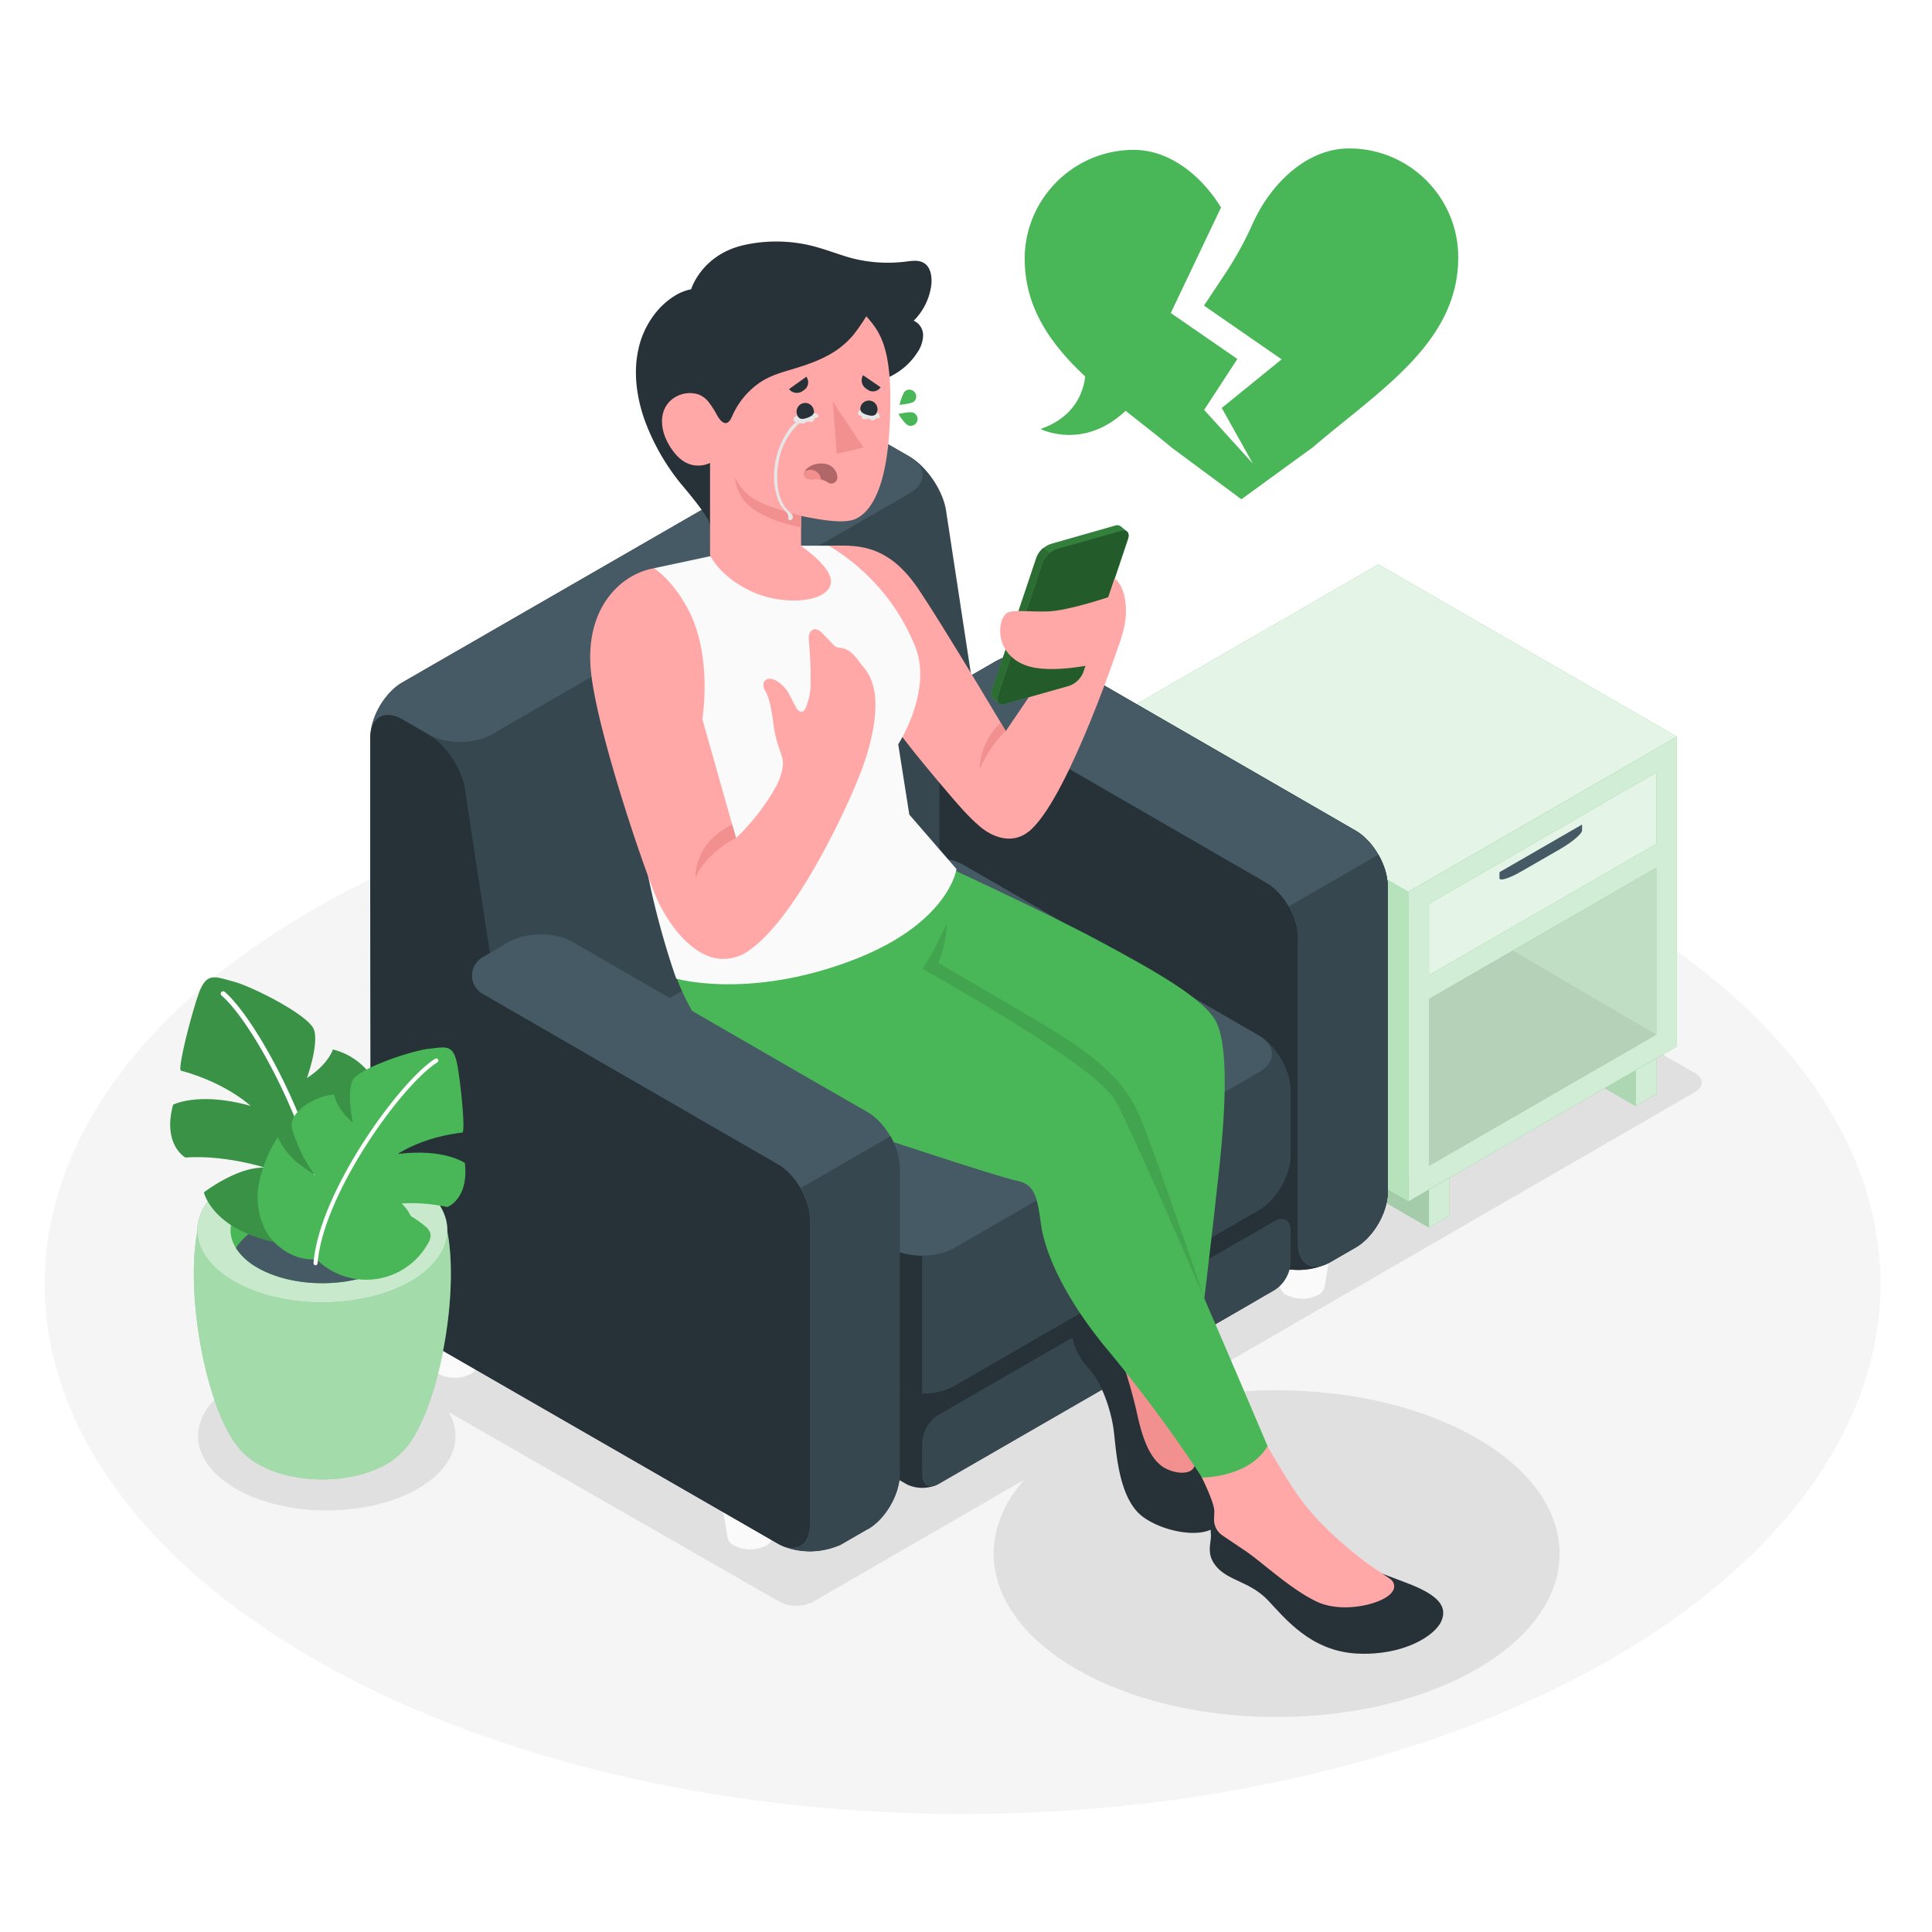<svg class="animated" id="freepik_stories-heartbroken" xmlns="http://www.w3.org/2000/svg" viewBox="0 0 500 500" version="1.1" xmlns:xlink="http://www.w3.org/1999/xlink" xmlns:svgjs="http://svgjs.com/svgjs"><style>svg#freepik_stories-heartbroken:not(.animated) .animable {opacity: 0;}svg#freepik_stories-heartbroken.animated #freepik--Furniture--inject-15 {animation: 1.5s Infinite  linear floating;animation-delay: 0s;}svg#freepik_stories-heartbroken.animated #freepik--Character--inject-15 {animation: 1.5s Infinite  linear wind;animation-delay: 0s;}svg#freepik_stories-heartbroken.animated #freepik--Heart--inject-15 {animation: 1.5s Infinite  linear shake;animation-delay: 0s;}            @keyframes floating {                0% {                    opacity: 1;                    transform: translateY(0px);                }                50% {                    transform: translateY(-10px);                }                100% {                    opacity: 1;                    transform: translateY(0px);                }            }                    @keyframes wind {                0% {                    transform: rotate( 0deg );                }                25% {                    transform: rotate( 1deg );                }                75% {                    transform: rotate( -1deg );                }            }                    @keyframes shake {                10%, 90% {                    transform: translate3d(-1px, 0, 0);                  }                  20%, 80% {                    transform: translate3d(2px, 0, 0);                  }                  30%, 50%, 70% {                    transform: translate3d(-4px, 0, 0);                  }                  40%, 60% {                    transform: translate3d(4px, 0, 0);                  }            }        </style><g id="freepik--Floor--inject-15" class="animable" style="transform-origin: 249.11px 332.31px;"><ellipse id="freepik--floor--inject-15" cx="249.11" cy="332.31" rx="237.55" ry="137.15" style="fill: rgb(245, 245, 245); transform-origin: 249.11px 332.31px;" class="animable"></ellipse></g><g id="freepik--Shadows--inject-15" class="animable" style="transform-origin: 245.83px 321.397px;"><path id="freepik--Shadow--inject-15" d="M73.94,341.28,201.8,414.57a9.46,9.46,0,0,0,8.56,0L438.64,282.63c2.36-1.36,2.36-3.57,0-4.93L302.41,199.42a9.14,9.14,0,0,0-8.49.12L73.86,336.24C71.54,337.67,71.57,339.92,73.94,341.28Z" style="fill: rgb(224, 224, 224); transform-origin: 256.275px 307.013px;" class="animable"></path><path id="freepik--shadow--inject-15" d="M61,358.05c-13,7.52-13,19.7,0,27.22s34.13,7.51,47.14,0,13-19.7,0-27.22S74,350.54,61,358.05Z" style="fill: rgb(224, 224, 224); transform-origin: 84.572px 371.66px;" class="animable"></path><ellipse id="freepik--shadow--inject-15" cx="330.39" cy="402.08" rx="73.23" ry="42.28" style="fill: rgb(224, 224, 224); transform-origin: 330.39px 402.08px;" class="animable"></ellipse></g><g id="freepik--Furniture--inject-15" class="animable" style="transform-origin: 360.605px 231.89px;"><g id="freepik--side-table--inject-15" class="animable" style="transform-origin: 360.605px 231.89px;"><polygon points="423.3 286.23 412.63 280.06 423.3 276.98 423.3 286.23" style="fill: rgb(73, 182, 87); transform-origin: 417.965px 281.605px;" id="elf4xwortjpd5" class="animable"></polygon><g id="elyp5talq2he"><g style="opacity: 0.6; transform-origin: 417.965px 281.605px;" class="animable"><polygon points="423.3 286.23 412.63 280.06 423.3 276.98 423.3 286.23" style="fill: rgb(255, 255, 255); transform-origin: 417.965px 281.605px;" id="el3v2qsohcunf" class="animable"></polygon></g></g><g id="eljgqzzjcnu5h"><g style="opacity: 0.05; mix-blend-mode: multiply; transform-origin: 417.965px 281.605px;" class="animable"><polygon points="423.3 286.23 412.63 280.06 423.3 276.98 423.3 286.23" id="elm0akbtokflg" class="animable" style="transform-origin: 417.965px 281.605px;"></polygon></g></g><polygon points="369.82 307.86 369.82 317.69 292.57 273.11 292.57 263.28 369.82 307.86" style="fill: rgb(73, 182, 87); transform-origin: 331.195px 290.485px;" id="el10ir748qttzr" class="animable"></polygon><g id="elwoz5idh1j1d"><g style="opacity: 0.6; transform-origin: 331.195px 290.485px;" class="animable"><polygon points="369.82 307.86 369.82 317.69 292.57 273.11 292.57 263.28 369.82 307.86" style="fill: rgb(255, 255, 255); transform-origin: 331.195px 290.485px;" id="elrdu5nv21mx" class="animable"></polygon></g></g><g id="els690xp7vb9r"><g style="opacity: 0.1; mix-blend-mode: multiply; transform-origin: 331.195px 290.485px;" class="animable"><polygon points="369.82 307.86 369.82 317.69 292.57 273.11 292.57 263.28 369.82 307.86" id="el5ld7kuh7zde" class="animable" style="transform-origin: 331.195px 290.485px;"></polygon></g></g><polygon points="287.23 186.22 364.48 230.8 364.48 310.94 287.23 266.36 287.23 186.22" style="fill: rgb(73, 182, 87); transform-origin: 325.855px 248.58px;" id="elw5jltoopf8r" class="animable"></polygon><g id="el9c4kfddqnrp"><g style="opacity: 0.6; transform-origin: 325.855px 248.58px;" class="animable"><polygon points="287.23 186.22 364.48 230.8 364.48 310.94 287.23 266.36 287.23 186.22" style="fill: rgb(255, 255, 255); transform-origin: 325.855px 248.58px;" id="elrhoqj74old8" class="animable"></polygon></g></g><polygon points="364.48 230.8 433.98 190.68 433.98 270.82 364.48 310.94 364.48 230.8" style="fill: rgb(73, 182, 87); transform-origin: 399.23px 250.81px;" id="elwhqwqds4e9h" class="animable"></polygon><g id="elom713369ae"><g style="opacity: 0.75; transform-origin: 399.23px 250.81px;" class="animable"><polygon points="364.48 230.8 433.98 190.68 433.98 270.82 364.48 310.94 364.48 230.8" style="fill: rgb(255, 255, 255); transform-origin: 399.23px 250.81px;" id="elhx3ilmsa4pq" class="animable"></polygon></g></g><polygon points="433.98 190.68 356.73 146.09 287.23 186.22 364.48 230.8 433.98 190.68" style="fill: rgb(73, 182, 87); transform-origin: 360.605px 188.445px;" id="el005ckvpktdc26" class="animable"></polygon><g id="elnd4ev1u8o7m"><g style="opacity: 0.85; transform-origin: 360.605px 188.445px;" class="animable"><polygon points="433.98 190.68 356.73 146.09 287.23 186.22 364.48 230.8 433.98 190.68" style="fill: rgb(255, 255, 255); transform-origin: 360.605px 188.445px;" id="el6fy7k2p9lqh" class="animable"></polygon></g></g><polygon points="369.82 233.89 428.64 199.92 428.64 218.42 369.82 252.38 369.82 233.89" style="fill: rgb(73, 182, 87); transform-origin: 399.23px 226.15px;" id="eli0i9r1j1gy" class="animable"></polygon><g id="eluqn8b39ec8"><g style="opacity: 0.85; transform-origin: 399.23px 226.15px;" class="animable"><polygon points="369.82 233.89 428.64 199.92 428.64 218.42 369.82 252.38 369.82 233.89" style="fill: rgb(255, 255, 255); transform-origin: 399.23px 226.15px;" id="elxmzlvnc0kpm" class="animable"></polygon></g></g><polygon points="369.82 258.55 428.64 224.58 428.64 267.74 369.82 301.7 369.82 258.55" style="fill: rgb(73, 182, 87); transform-origin: 399.23px 263.14px;" id="elnov56hvwpe" class="animable"></polygon><g id="el2scbc79gdxd"><g style="opacity: 0.7; transform-origin: 399.23px 263.14px;" class="animable"><polygon points="369.82 258.55 428.64 224.58 428.64 267.74 369.82 301.7 369.82 258.55" style="fill: rgb(255, 255, 255); transform-origin: 399.23px 263.14px;" id="ely3w83tu67wj" class="animable"></polygon></g></g><polygon points="369.82 317.69 375.16 314.61 375.16 304.78 369.82 307.86 369.82 317.69" style="fill: rgb(73, 182, 87); transform-origin: 372.49px 311.235px;" id="el772ov09hin" class="animable"></polygon><g id="el9xx0vszme6r"><g style="opacity: 0.75; transform-origin: 372.49px 311.235px;" class="animable"><polygon points="369.82 317.69 375.16 314.61 375.16 304.78 369.82 307.86 369.82 317.69" style="fill: rgb(255, 255, 255); transform-origin: 372.49px 311.235px;" id="el88ey51vks5o" class="animable"></polygon></g></g><polygon points="423.3 286.23 428.64 283.15 428.64 273.9 423.3 276.98 423.3 286.23" style="fill: rgb(73, 182, 87); transform-origin: 425.97px 280.065px;" id="el4948s4s4efm" class="animable"></polygon><g id="eloqpx7e7atr"><g style="opacity: 0.75; transform-origin: 425.97px 280.065px;" class="animable"><polygon points="423.3 286.23 428.64 283.15 428.64 273.9 423.3 276.98 423.3 286.23" style="fill: rgb(255, 255, 255); transform-origin: 425.97px 280.065px;" id="eluu5l88e6xih" class="animable"></polygon></g></g><path d="M388.05,227.26c0,.85,2.55.07,5.69-1.75l10-5.76c3.15-1.81,5.7-4,5.7-4.82v-1.54l-21.36,12.32Z" style="fill: rgb(69, 90, 100); transform-origin: 398.745px 220.497px;" id="elo7man1b832g" class="animable"></path><g id="elxw83qqjijn9"><polygon points="428.64 267.74 391.52 246.01 369.82 258.55 369.82 301.7 428.64 267.74" style="opacity: 0.1; mix-blend-mode: multiply; transform-origin: 399.23px 273.855px;" class="animable"></polygon></g><g id="elmpdwldmglk"><polygon points="428.64 267.74 391.52 246.01 428.64 224.58 428.64 267.74" style="opacity: 0.05; mix-blend-mode: multiply; transform-origin: 410.08px 246.16px;" class="animable"></polygon></g></g></g><g id="freepik--Character--inject-15" class="animable" style="transform-origin: 234.665px 245.248px;"><g id="freepik--character-on-the-couch--inject-15" class="animable" style="transform-origin: 234.665px 245.248px;"><path d="M202.56,381.33h-17l2.72,16.59h0A3,3,0,0,0,190,400a9.09,9.09,0,0,0,8.22,0,3.06,3.06,0,0,0,1.65-2.05h0Z" style="fill: rgb(250, 250, 250); transform-origin: 194.06px 391.156px;" id="elfi083ohmpnt" class="animable"></path><path d="M188,377.4c-3.33,1.92-3.33,5.05,0,7a13.33,13.33,0,0,0,12.08,0c3.33-1.92,3.33-5.05,0-7A13.33,13.33,0,0,0,188,377.4Z" style="fill: rgb(250, 250, 250); transform-origin: 194.04px 380.9px;" id="el3au8oi9n7tb" class="animable"></path><path d="M126.2,337h-17l2.72,16.59h0a3,3,0,0,0,1.64,2,9.11,9.11,0,0,0,8.23,0,3.08,3.08,0,0,0,1.65-2h0Z" style="fill: rgb(250, 250, 250); transform-origin: 117.7px 346.786px;" id="elqpuzxllisbh" class="animable"></path><path d="M111.66,333.08c-3.34,1.92-3.34,5.05,0,7a13.3,13.3,0,0,0,12.07,0c3.34-1.92,3.34-5.05,0-7A13.3,13.3,0,0,0,111.66,333.08Z" style="fill: rgb(250, 250, 250); transform-origin: 117.695px 336.58px;" id="elnip696lfza" class="animable"></path><path d="M345.56,316.5h-17l2.71,16.58h0a3.06,3.06,0,0,0,1.65,2.05,9.09,9.09,0,0,0,8.22,0,3.06,3.06,0,0,0,1.65-2.05h0Z" style="fill: rgb(250, 250, 250); transform-origin: 337.06px 326.306px;" id="el6xk20oa6r" class="animable"></path><path d="M331,312.56c-3.33,1.93-3.33,5.05,0,7a13.39,13.39,0,0,0,12.08,0c3.33-1.93,3.33-5.05,0-7A13.39,13.39,0,0,0,331,312.56Z" style="fill: rgb(250, 250, 250); transform-origin: 337.04px 316.06px;" id="els7p6r1g0ccs" class="animable"></path><path d="M259.06,266.17h-17l2.72,16.59h0a3.06,3.06,0,0,0,1.65,2.05,9.11,9.11,0,0,0,8.23,0,3,3,0,0,0,1.64-2.05h0Z" style="fill: rgb(250, 250, 250); transform-origin: 250.56px 275.981px;" id="el6yv1ukwhkoa" class="animable"></path><path d="M244.52,262.24c-3.34,1.93-3.34,5.05,0,7a13.3,13.3,0,0,0,12.07,0c3.34-1.92,3.34-5,0-7A13.37,13.37,0,0,0,244.52,262.24Z" style="fill: rgb(250, 250, 250); transform-origin: 250.555px 265.744px;" id="elilooe9jz07" class="animable"></path><path d="M359.14,229.32v79.21c0,5.24-3.72,11.67-8.25,14.28l-6.72,3.89-.12.06a18.62,18.62,0,0,1-10.3,1.77L232.81,381.94c-.23,5.1-3.79,11.14-8.16,13.71l-.07,0-6.71,3.87a3.32,3.32,0,0,1-.62.32,2.81,2.81,0,0,1-.35.17s-.07,0-.09,0a18.85,18.85,0,0,1-12.8.59,11.06,11.06,0,0,1-1.43-.53l-.23-.1c-.34-.15-.66-.32-1-.49l-97.14-55.94c-4.55-2.62-8.24-9-8.24-14.28l-.15-100.28V190.92c0-5.24,3.71-11.66,8.24-14.28L212.73,114c4.55-2.63,11.38-2.36,15.91.26l6.72,3.87c4.54,2.63,8.82,9,9.51,14.21l6.47,42.45,6-3.46a17.93,17.93,0,0,1,17.95,0L350.89,215C355.42,217.65,359.14,224.08,359.14,229.32Z" style="fill: rgb(55, 71, 79); transform-origin: 227.48px 256.801px;" id="el98vx6i21ea" class="animable"></path><path d="M235.36,118.18l-6.71-3.88c-4.56-2.63-11.36-2.89-15.92-.26L104.1,176.64c-.48.28-1,.65-.85.53a18.9,18.9,0,0,0-7.31,12.36c.61-4.21,4-5.73,8.15-3.37l6.73,3.88c4.55,2.63,11.94,2.63,16.49,0L235.36,127.7C239.92,125.07,239.92,120.81,235.36,118.18Z" style="fill: rgb(69, 90, 100); transform-origin: 167.36px 152.103px;" id="elfyez6je6naj" class="animable"></path><path d="M359.14,229.32v79.21c0,5.24-3.72,11.67-8.25,14.28l-6.72,3.89-.12.06a17.56,17.56,0,0,1-9.65,1.82,16.28,16.28,0,0,1-6.73-1.88l-76.33-44.09c-4.53-2.61-8.24-9.05-8.24-14.29v-79.2c0-5.24,3.69-11.68,8.24-14.29l6-3.46a17.93,17.93,0,0,1,17.95,0L350.89,215C355.42,217.65,359.14,224.08,359.14,229.32Z" style="fill: rgb(38, 50, 56); transform-origin: 301.12px 248.812px;" id="elr3y1r767kd8" class="animable"></path><path d="M257.33,171.37l-6,3.46c-4.53,2.62-4.53,6.9,0,9.52l76.35,44.08c4.53,2.62,8.24,9,8.24,14.28v79.22c0,5.24,3.71,7.38,8.25,4.76l6.72-3.88c4.53-2.62,8.24-9,8.24-14.28V229.31c0-5.24-3.71-11.66-8.24-14.28l-75.63-43.66A17.9,17.9,0,0,0,257.33,171.37Z" style="fill: rgb(69, 90, 100); transform-origin: 303.531px 248.386px;" id="el2s4bviqmdvv" class="animable"></path><path d="M335.92,242.71v79.22c0,5.24,3.71,7.38,8.25,4.76l6.72-3.88c4.53-2.62,8.24-9,8.24-14.28V229.31a16.91,16.91,0,0,0-2.42-8.12l-23.21,13.4A16.8,16.8,0,0,1,335.92,242.71Z" style="fill: rgb(55, 71, 79); transform-origin: 346.315px 274.499px;" id="elq73fty0p08a" class="animable"></path><path d="M332.49,328.58a19.69,19.69,0,0,1-3,4.54c-1.75,2-5.48,4.11-7.76,5.43-29,16.75-49.92,28.78-78.93,45.53a9.15,9.15,0,0,1-8.25,0l-26.82-15.49-53.65-31c-4.55-2.63-8.24-8.76-8.24-13.69s3.69-11.07,8.24-13.7l30.44-17.57,23.21-13.39,25.22-14.53a18.34,18.34,0,0,1,16.5,0l76.33,44.09c4.55,2.63,8.24,8.76,8.24,13.7A14.61,14.61,0,0,1,332.49,328.58Z" style="fill: rgb(38, 50, 56); transform-origin: 239.93px 323.906px;" id="eldj1bo8bte5b" class="animable"></path><path d="M242.79,366.22,329.89,316c2.28-1.31,4.12-.24,4.12,2.39v8.34a9.09,9.09,0,0,1-4.12,7.14l-87.1,50.25c-2.28,1.31-4.13.25-4.12-2.38v-8.34A9.12,9.12,0,0,1,242.79,366.22Z" style="fill: rgb(55, 71, 79); transform-origin: 286.34px 350.061px;" id="eleilhfxeat6e" class="animable"></path><path d="M232.93,223.89l-78.86,45.49c-4.55,2.63-8.24,9-8.24,14.28v16.69c0,5.26,3.69,11.65,8.25,14.28l76.34,44.08c4.55,2.63,11.94,2.63,16.49,0l78.86-45.48c4.55-2.63,8.25-9,8.25-14.29V282.25c0-5.26-3.7-11.65-8.25-14.28l-76.34-44.08C244.87,221.27,237.49,221.27,232.93,223.89Z" style="fill: rgb(55, 71, 79); transform-origin: 239.925px 291.304px;" id="elcnonk5zmlgf" class="animable"></path><path d="M238.67,324.94v35.75a16.89,16.89,0,0,1-8.25-2l-76.35-44.07c-4.55-2.63-8.24-9-8.24-14.29V283.67c0-4.93,3.25-10.86,7.4-13.75-3.69,2.65-3.41,6.53.84,9L230.42,323A16.94,16.94,0,0,0,238.67,324.94Z" style="fill: rgb(38, 50, 56); transform-origin: 192.25px 315.306px;" id="elr6wgooncmz" class="animable"></path><path d="M246.91,323l78.86-45.49c4.55-2.63,4.55-6.89,0-9.52l-76.34-44.08c-4.56-2.62-11.94-2.62-16.5,0l-78.86,45.49c-4.55,2.63-4.55,6.89,0,9.52L230.42,323C235,325.61,242.36,325.61,246.91,323Z" style="fill: rgb(69, 90, 100); transform-origin: 239.92px 273.451px;" id="elvqta6fqzbcq" class="animable"></path><g id="freepik--character--inject-15" class="animable" style="transform-origin: 263.127px 245.248px;"><path d="M183.56,136c1.12-1-7-10.35-7.65-11.18a57,57,0,0,1-9.29-16.71c-1.94-5.79-2.73-12.1-1.34-18a22.79,22.79,0,0,1,5.32-10.23,19.53,19.53,0,0,1,4.48-3.6,12.41,12.41,0,0,1,3.79-1.42s2.76-9.26,14.24-11.56a38.71,38.71,0,0,1,15.61,0c3.73.78,7.26,2.19,10.9,3.29a37.24,37.24,0,0,0,14.89,1.1c1.54-.19,3.21-.44,4.54.34,1.77,1,2.16,3.43,2,5.47A15.91,15.91,0,0,1,236.47,83a4.13,4.13,0,0,1,2.43,3.88,8.4,8.4,0,0,1-1.62,4.53c-3.21,4.89-8.25,7.23-13.83,8.26Z" style="fill: rgb(38, 50, 56); transform-origin: 202.83px 99.252px;" id="elnmgk1ov16fc" class="animable"></path><path d="M279.85,340.29c-1.26,1.32-2.7,2.86-2.54,4.52a16.84,16.84,0,0,0,4.49,9.43c3.49,3.78,5.78,11,6.42,15.85s1.09,17.34,7.28,22.24,21.21,7.35,21.22-1.73-17.93-44-17.93-44Z" style="fill: rgb(38, 50, 56); transform-origin: 297.009px 368.5px;" id="elujbjms4tbh" class="animable"></path><path d="M288.17,346.13a135.82,135.82,0,0,1,6.06,19.51c1.53,7.29,3.69,12.42,7.4,14.38s9.27,1.61,7.18-3.34-10-30.08-10-30.08Z" style="fill: rgb(242, 143, 143); transform-origin: 298.718px 363.631px;" id="el3118nuqwg0l" class="animable"></path><path d="M240.17,222.07s29.52,13.52,43.88,21.23,28,15.26,30.86,21.47c3,6.56,2.25,22.2.67,37.25s-4.86,42.08-4.86,42.08l-42.05-63-42.25-27.9Z" style="fill: rgb(73, 182, 87); transform-origin: 271.691px 283.085px;" id="el8ghlgub1qu3" class="animable"></path><g id="elagw0l5vycat"><path d="M294.72,288.35C290.57,278.7,281.51,272.29,273,267c-6.74-4.18-23.55-13.94-30.15-17.77a30.38,30.38,0,0,0,2.21-10.37s-2.06,4.74-4.5,9h0l-1.76,2.89,43.27,32.29,29.64,53.09S298.87,298,294.72,288.35Z" style="opacity: 0.1; transform-origin: 275.255px 287.495px;" class="animable"></path></g><path d="M314.31,391.28c-1.22.81-1.05,3.82-.93,6s-1.47,5.1,1.73,8.5,8.59,3.7,13,8.34,11.06,13.2,23.07,13.82,20.24-4.62,21.86-8.43-.85-6.76-8.95-9.83c-8.6-3.25-11.05-4.22-11.05-4.22Z" style="fill: rgb(38, 50, 56); transform-origin: 343.3px 409.635px;" id="el7bvtz8t52vw" class="animable"></path><path d="M323,365.42s8.09,14.63,12.63,21.21,11,12.47,18,17.82c1.52,1.16,4.86,3.22,6.1,4.16a2.26,2.26,0,0,1,.48,3.46c-2,2.92-12.51,5.68-19.39,2.45S326.33,404,322,401.16c-2.15-1.43-4.17-2.8-5.66-3.81a4.93,4.93,0,0,1-2.14-4.34c0-.49.05-1.06.07-1.73.11-3.6-7.33-16.74-7.33-16.74Z" style="fill: rgb(255, 168, 167); transform-origin: 333.875px 390.696px;" id="elv2ywcuml1u" class="animable"></path><path d="M171.56,238.9c2.33,12.65,4.28,17.87,11.25,28.91,6.76,10.68,20.69,18.48,38.82,24.57,15,5,37.07,12.23,41.43,13.17s5.29,3.29,6.3,11,6.23,19.7,17.95,33.59a375.38,375.38,0,0,1,23.8,32.26s12.24,0,16.93-8.16c0,0-34.08-80.39-39.54-89.66s-49.66-33.79-49.66-33.79.74-16.64,1.33-28.76Z" style="fill: rgb(73, 182, 87); transform-origin: 249.8px 302.215px;" id="el63vhy68mvk" class="animable"></path><path d="M237.52,152.21c6.37,9.35,22.77,37,22.77,37l15.21-22.37,14.63-1.58S277,205.08,267,214.54c-4.89,4.65-10.49,1.84-13.41-.65s-5.2-5.08-10.83-11.75C233.4,191.05,231,187.22,231,187.22l-16.53-46C220.81,141.23,229.25,140.06,237.52,152.21Z" style="fill: rgb(255, 168, 167); transform-origin: 252.3px 179.116px;" id="el8laaunbnf6f" class="animable"></path><path d="M260.29,189.2a27.89,27.89,0,0,0-6.75,10A17.2,17.2,0,0,1,259,187Z" style="fill: rgb(242, 143, 143); transform-origin: 256.915px 193.1px;" id="els7ub24fovea" class="animable"></path><path d="M291.6,137.52h0l-1.55-1.3v0a1.71,1.71,0,0,0-1.58-.16L272,140.76a6.1,6.1,0,0,0-3.7,3.52l-11.6,34.59a1.56,1.56,0,0,0,.24,1.75h0l1.6,1.34v0a1.72,1.72,0,0,0,1.59.18l16.56-4.68a6.13,6.13,0,0,0,3.69-3.53c2.28-6.79,9.33-27.79,11.6-34.58C292.2,138.48,292.05,137.85,291.6,137.52Z" style="fill: rgb(73, 182, 87); transform-origin: 274.307px 159.097px;" id="elxoi9z6r8oah" class="animable"></path><g id="elc7nycz3t8h"><path d="M291.6,137.52h0l-1.55-1.3v0a1.71,1.71,0,0,0-1.58-.16L272,140.76a6.1,6.1,0,0,0-3.7,3.52l-11.6,34.59a1.56,1.56,0,0,0,.24,1.75h0l1.6,1.34v0a1.72,1.72,0,0,0,1.59.18l16.56-4.68a6.13,6.13,0,0,0,3.69-3.53c2.28-6.79,9.33-27.79,11.6-34.58C292.2,138.48,292.05,137.85,291.6,137.52Z" style="opacity: 0.3; transform-origin: 274.307px 159.097px;" class="animable"></path></g><path d="M258.2,180.17l11.6-34.58a6.1,6.1,0,0,1,3.7-3.52l16.55-4.68c1.54-.44,2.37.43,1.86,2-2.27,6.79-9.32,27.79-11.6,34.58a6.13,6.13,0,0,1-3.69,3.53l-16.56,4.68C258.53,182.56,257.69,181.69,258.2,180.17Z" style="fill: rgb(73, 182, 87); transform-origin: 275.055px 159.772px;" id="el1nsgjc0hwtw" class="animable"></path><g id="elgn3mk115lfe"><path d="M258.2,180.17l11.6-34.58a6.1,6.1,0,0,1,3.7-3.52l16.55-4.68c1.54-.44,2.37.43,1.86,2-2.27,6.79-9.32,27.79-11.6,34.58a6.13,6.13,0,0,1-3.69,3.53l-16.56,4.68C258.53,182.56,257.69,181.69,258.2,180.17Z" style="opacity: 0.5; transform-origin: 275.055px 159.772px;" class="animable"></path></g><path d="M271.7,143a6,6,0,0,0-1.9,2.55l-11.61,34.58a1.62,1.62,0,0,0,.19,1.72l-1.5-1.25v0a1.57,1.57,0,0,1-.24-1.76l11.6-34.59a5.86,5.86,0,0,1,1.76-2.41Z" style="fill: rgb(73, 182, 87); transform-origin: 264.086px 161.845px;" id="elnki6nk2b82" class="animable"></path><g id="elkw1gxlw73t"><path d="M271.7,143a6,6,0,0,0-1.9,2.55l-11.61,34.58a1.62,1.62,0,0,0,.19,1.72l-1.5-1.25v0a1.57,1.57,0,0,1-.24-1.76l11.6-34.59a5.86,5.86,0,0,1,1.76-2.41Z" style="opacity: 0.4; transform-origin: 264.086px 161.845px;" class="animable"></path></g><path d="M287.13,171c6.11-8.76,4.84-18.76,1.32-21.31l-1.63,4.86s-10.42,3.52-15.59,3.69-9.51-.61-10.81.53c-2.75,2.42-2.64,11.46,6.24,13.79C274.22,174.51,287.13,171,287.13,171Z" style="fill: rgb(255, 168, 167); transform-origin: 275.119px 161.42px;" id="elm5g8e5dqfa8" class="animable"></path><path d="M169.25,147.06A44.79,44.79,0,0,1,177,177.58c-1.42,12.83-5.7,14.85-12.21,18.47-1.11,26.3,10.23,57.22,10.23,57.22s19,5.51,46-4.92c24.61-9.51,26.52-23.44,26.52-23.44l-12.21-14.09-2.87-18.2s9-13.84,4.37-25.34a53.59,53.59,0,0,0-22.37-26.05h-7.35L183.56,144Z" style="fill: rgb(250, 250, 250); transform-origin: 206.127px 197.977px;" id="eloq54h5sxi3n" class="animable"></path><path d="M224.2,81.85c3.53,4.08,7.18,8.16,6,29.11-1,17.76-6.06,22.24-9,23.42s-8.48.22-13.88-.85v7.75c2,1.47,8.84,6.46,7.57,10.19-1.57,4.6-12.36,5.15-19.91,1.81-8.71-3.87-11.22-9.62-11.22-9.62V119.8s-4.71,2.58-8.85-2.19c-3.89-4.48-5-10.49-1.39-13.92a7.44,7.44,0,0,1,7.22-1.62,6.22,6.22,0,0,1,2.67,2,23.33,23.33,0,0,1,2.18,3.42c.41.72,1.23,2,2.2,2s1.51-1.38,1.83-2.1a20.62,20.62,0,0,1,6-7.63c2.68-2.12,5.54-3.06,8.75-4,4.28-1.27,8.69-2.7,12.37-5.3a22.18,22.18,0,0,0,4-3.65A48.88,48.88,0,0,0,224.2,81.85Z" style="fill: rgb(255, 168, 167); transform-origin: 200.876px 118.634px;" id="el58yyn4otucv" class="animable"></path><path d="M234.28,101.2a1.77,1.77,0,0,1,2.27,2.71c-.75.63-3.77.85-3.77.85S233.53,101.83,234.28,101.2Z" style="fill: rgb(73, 182, 87); transform-origin: 234.947px 102.802px;" id="el7af8c3jvbby" class="animable"></path><path d="M236.35,106.79a1.77,1.77,0,0,1-1.32,3.29c-.91-.37-2.52-2.93-2.52-2.93S235.44,106.43,236.35,106.79Z" style="fill: rgb(73, 182, 87); transform-origin: 234.985px 108.448px;" id="eljyd2kms659a" class="animable"></path><path d="M207.36,133.53c-8.64-2.49-14.35-3.82-17.14-10a11.18,11.18,0,0,0,3.32,7.08c5.15,4.55,13.82,5.84,13.82,5.84Z" style="fill: rgb(242, 143, 143); transform-origin: 198.79px 129.99px;" id="el16106c1s6w3" class="animable"></path><path d="M211.77,107.8a.43.43,0,0,1-.15.2c-.16.11-.38.08-.56.15-.37.16-.41.68-.73.91s-1.11-.09-1.62.13c-.2.09-.36.29-.57.37-.38.16-.77-.08-1.16,0s-.62.43-.83.64a17.45,17.45,0,0,0-4.64,9.3,21.16,21.16,0,0,0-.12,7.18,12.05,12.05,0,0,0,1.47,4.11,8.39,8.39,0,0,0,.89,1.17,3,3,0,0,0,.5.5,3.53,3.53,0,0,1,.62.54,1.27,1.27,0,0,1,.32.9.78.78,0,0,1-.6.7c-.24,0-.53,0-.59-.27a1.87,1.87,0,0,1,0-.47,1.81,1.81,0,0,0-.27-1,9.3,9.3,0,0,0-.9-1.09,6.52,6.52,0,0,1-.86-1.17,11,11,0,0,1-.85-2c0-.08,0-.17-.07-.26a17.57,17.57,0,0,1-.72-5.53,21.22,21.22,0,0,1,3.71-11.45,9.22,9.22,0,0,1,2.06-2.17.65.65,0,0,1-.74-.63,1,1,0,0,1,1.2-.89c.28.06.54.2.83.24a2.19,2.19,0,0,0,1-.15c.49-.19.93-.49,1.42-.69a1.92,1.92,0,0,1,1.54,0,.82.82,0,0,1,.39.41A.58.58,0,0,1,211.77,107.8Z" style="fill: rgb(230, 230, 230); transform-origin: 206.051px 120.754px;" id="eluq0dk81qx0q" class="animable"></path><path d="M223.58,106a2.09,2.09,0,0,0-.83.11,1.07,1.07,0,0,0-.62.54.62.62,0,0,0,.35.9c.17,0,.39,0,.51.18s.06.27.1.41a.63.63,0,0,0,.47.39,1.28,1.28,0,0,0,.64-.07,1.27,1.27,0,0,1,.66-.12c.27.06.46.32.72.43a.71.71,0,0,0,.77-.15,1.88,1.88,0,0,1,.24-.25c.27-.19.69,0,.95-.24s.12-.61,0-.85a2,2,0,0,0-.76-.64,4.45,4.45,0,0,0-.77-.28c-.24-.07-.47-.09-.71-.15A7.36,7.36,0,0,0,223.58,106Z" style="fill: rgb(230, 230, 230); transform-origin: 224.867px 107.41px;" id="elc5ge571pi9m" class="animable"></path><path d="M210.55,105.94c.43,1.21-.46,1.78-1.62,2.19s-2.17.49-2.6-.72a2.24,2.24,0,1,1,4.22-1.47Z" style="fill: rgb(38, 50, 56); transform-origin: 208.404px 106.344px;" id="elrxlmdfsw07m" class="animable"></path><path d="M227,106.55c-.37,1.23-1.43,1.17-2.61.81s-2-.88-1.66-2.11a2.23,2.23,0,1,1,4.27,1.3Z" style="fill: rgb(38, 50, 56); transform-origin: 224.875px 105.626px;" id="elxz6e89hr3p" class="animable"></path><path d="M223.36,97.1l4.54,3.12a2.36,2.36,0,0,1-3.54.49A2.61,2.61,0,0,1,223.36,97.1Z" style="fill: rgb(38, 50, 56); transform-origin: 225.451px 99.199px;" id="el5fqsxt2w23" class="animable"></path><path d="M204.2,100.7l4.48-3.2a2.43,2.43,0,0,1-.77,3.56A2.59,2.59,0,0,1,204.2,100.7Z" style="fill: rgb(38, 50, 56); transform-origin: 206.676px 99.59px;" id="el8zeq49179dm" class="animable"></path><polygon points="215.54 104 216.55 117.46 223.45 115.8 215.54 104" style="fill: rgb(242, 143, 143); transform-origin: 219.495px 110.73px;" id="elz6f0xox4g5i" class="animable"></polygon><path d="M213.22,120c-2.5-.4-5.29,1.29-5.12,2.75.13,1.06,1.12,1.4,2.52,1.28a5.09,5.09,0,0,1,3.62.82,1.57,1.57,0,0,0,2.47-1.41A3.72,3.72,0,0,0,213.22,120Z" style="fill: rgb(177, 102, 104); transform-origin: 212.404px 122.539px;" id="el8fotid259ny" class="animable"></path><path d="M209.74,121.59a2.8,2.8,0,0,0-1.49.44,1.29,1.29,0,0,0-.15.73c.13,1.06,1.12,1.4,2.52,1.28a6.2,6.2,0,0,1,1.87.06A2.77,2.77,0,0,0,209.74,121.59Z" style="fill: rgb(242, 143, 143); transform-origin: 210.292px 122.845px;" id="el9qb8yrb54cq" class="animable"></path><path d="M169.25,147.06c-8.81,1.59-17.89,10.46-16.33,26.55s14.9,54.71,17.48,59.87c4.13,8.26,9.46,13.43,14.83,14.52a11.49,11.49,0,0,0,9-2.29c10.92-7.93,22.14-30.93,26.29-40.43,2.77-6.35,4.58-11.4,5.54-17.21.85-5.12,1-11.2-2.53-15.35-1.66-1.93-2.93-4.54-5.73-5-1.09-.19-1.35-.07-2.17-.92s-1.75-1.83-2.62-2.74c-.65-.67-1.49-1.4-2.39-1.17a1.81,1.81,0,0,0-1.2,1.32,5.21,5.21,0,0,0-.07,1.85,97.23,97.23,0,0,1,.43,10.66,15.84,15.84,0,0,1-1.3,6.55,1.56,1.56,0,0,1-.85.91,1.08,1.08,0,0,1-.87-.19,2.38,2.38,0,0,1-.6-.7c-.7-1.16-1.26-2.41-1.92-3.6a8.64,8.64,0,0,0-3.41-3.55,3.43,3.43,0,0,0-1.73-.47,1.68,1.68,0,0,0-1.46.94,2.94,2.94,0,0,0,.5,2.31c1.79,3.65,1.69,7.83,2.61,11.72.42,1.77,1.15,3.71,1.68,5.44.68,2.24-.58,5.72-1.84,7.9a56.75,56.75,0,0,1-10.11,12.92l-8.72-30.82s2.72-16.05-3.54-28.1C174.09,150,169.25,147.06,169.25,147.06Z" style="fill: rgb(255, 168, 167); transform-origin: 189.656px 197.61px;" id="elnaralw0wn2" class="animable"></path><path d="M190.47,216.87c-5.24,2.54-9.64,7.54-10.47,10.39,0,0-.79-8.87,9.5-13.85Z" style="fill: rgb(242, 143, 143); transform-origin: 185.228px 220.335px;" id="elnl4s99fit8" class="animable"></path></g><path d="M209.62,394.8V315.58c0-5.23-3.71-11.66-8.24-14.28l-76.44-44.12a5.43,5.43,0,0,1,0-9.41l1.86-1.07-6.48-42.46c-.69-5.19-5-11.58-9.5-14.2l-6.72-3.88c-4.53-2.62-8.25-.47-8.25,4.76v38.14L96,329.34c0,5.24,3.71,11.66,8.24,14.28l97.15,55.94C205.91,402.18,209.62,400,209.62,394.8Z" style="fill: rgb(38, 50, 56); transform-origin: 152.735px 292.857px;" id="elpetuz3fpt0h" class="animable"></path><path d="M232.83,302.18v79.23a4.7,4.7,0,0,1,0,.53c-.23,5.1-3.79,11.14-8.16,13.71l-.07,0-6.71,3.87a3.32,3.32,0,0,1-.62.32,2.81,2.81,0,0,1-.35.17s-.07,0-.09,0c-.23.09-.46.19-.67.25a19.13,19.13,0,0,1-12.13.34,11.06,11.06,0,0,1-1.43-.53c4,1.63,7-.59,7-5.34V315.59c0-5.24-3.72-11.68-8.25-14.29l-15-8.64-61.48-35.49a5.43,5.43,0,0,1,0-9.4l6.82-4c4.54-2.61,12-2.61,16.5,0l61.38,35.45,15,8.62C229.13,290.52,232.83,296.94,232.83,302.18Z" style="fill: rgb(69, 90, 100); transform-origin: 177.498px 321.619px;" id="elj4iq5f7yr7a" class="animable"></path><path d="M209.63,315.59v79.22c0,4.75-3.09,7-7,5.34a11.06,11.06,0,0,0,1.43.53,19.13,19.13,0,0,0,12.13-.34c.21-.06.44-.16.67-.25,0,0,.06,0,.09,0a2.81,2.81,0,0,0,.35-.17,3.32,3.32,0,0,0,.62-.32l6.71-3.87.07,0c4.37-2.57,7.93-8.61,8.16-13.71a4.7,4.7,0,0,0,0-.53V302.18a16.91,16.91,0,0,0-2.42-8.12l-23.21,13.4A16.85,16.85,0,0,1,209.63,315.59Z" style="fill: rgb(55, 71, 79); transform-origin: 217.749px 347.782px;" id="el2d9s2u0r78v" class="animable"></path></g></g><g id="freepik--Plant--inject-15" class="animable animator-active" style="transform-origin: 82.247px 317.905px;"><g id="freepik--Pot--inject-15" class="animable" style="transform-origin: 82.247px 317.905px;"><path d="M104.28,375.55c11.16-11.39,17.72-57.72,6.83-66.75H55.74c-10.88,9-4.34,55.34,6.81,66.74l.31.31.38.38c.32.3.65.6,1,.89l.27.21c.27.22.54.43.84.64a16.51,16.51,0,0,0,1.44.92c9.18,5.3,24.06,5.3,33.24,0h0a15.52,15.52,0,0,0,1.46-.93c.27-.19.52-.39.78-.59l.33-.26c.35-.28.67-.57,1-.86l.45-.44Z" style="fill: rgb(73, 182, 87); transform-origin: 83.425px 345.832px;" id="elgo9z87yumzo" class="animable"></path><g id="elwhvgxtfgq1"><g style="opacity: 0.5; transform-origin: 83.425px 345.832px;" class="animable"><path d="M104.28,375.55c11.16-11.39,17.72-57.72,6.83-66.75H55.74c-10.88,9-4.34,55.34,6.81,66.74l.31.31.38.38c.32.3.65.6,1,.89l.27.21c.27.22.54.43.84.64a16.51,16.51,0,0,0,1.44.92c9.18,5.3,24.06,5.3,33.24,0h0a15.52,15.52,0,0,0,1.46-.93c.27-.19.52-.39.78-.59l.33-.26c.35-.28.67-.57,1-.86l.45-.44Z" style="fill: rgb(255, 255, 255); transform-origin: 83.425px 345.832px;" id="elu1i0wvxmqo9" class="animable"></path></g></g><path d="M60.54,305.16c-12.63,7.29-12.63,19.12,0,26.42s33.12,7.29,45.75,0,12.64-19.13,0-26.42S73.18,297.86,60.54,305.16Z" style="fill: rgb(73, 182, 87); transform-origin: 83.417px 318.37px;" id="elr8zbx2hfsrb" class="animable"></path><g id="elltqmugiuw"><g style="opacity: 0.7; transform-origin: 83.417px 318.37px;" class="animable"><path d="M60.54,305.16c-12.63,7.29-12.63,19.12,0,26.42s33.12,7.29,45.75,0,12.64-19.13,0-26.42S73.18,297.86,60.54,305.16Z" style="fill: rgb(255, 255, 255); transform-origin: 83.417px 318.37px;" id="elqlulz8hkid" class="animable"></path></g></g><path d="M66.62,308.67c-9.28,5.35-9.28,14,0,19.4s24.33,5.35,33.6,0,9.28-14.05,0-19.4S75.9,303.31,66.62,308.67Z" style="fill: rgb(73, 182, 87); transform-origin: 83.418px 318.378px;" id="ellqmsce2raaj" class="animable"></path><path d="M100.22,317.87c-9.28-5.35-24.32-5.35-33.6,0a15.45,15.45,0,0,0-5.56,5.1,15.45,15.45,0,0,0,5.56,5.1c9.28,5.35,24.32,5.35,33.6,0a15.37,15.37,0,0,0,5.56-5.1A15.37,15.37,0,0,0,100.22,317.87Z" style="fill: rgb(69, 90, 100); transform-origin: 83.42px 322.97px;" id="elqwbdqg58fk" class="animable"></path><g id="freepik--Plants--inject-15" class="animable" style="transform-origin: 82.247px 292.069px;"><path d="M84.15,321.82A37.3,37.3,0,0,1,65,319.65c-10.58-4-12.23-11.06-12.23-11.06s9-6.93,16-6.35c0,0-10.43-3.41-20.78-2.67,0,0-6-3.28-3.19-13.67,0,0,6.61-3.45,20.06.31,0,0-6.14-5.88-18-9.12-1-.13,2.4-13.7,4.47-19.67s4.2-4.67,9.05-3.4S80,262.73,81.27,266.54,79.42,279,79.42,279s5.07-3,6.74-7.39A17.25,17.25,0,0,1,95,277c3.79,4.33,2.18,6.47.23,9.9A42.22,42.22,0,0,1,88,296.29s4.87-1,10.9-11.31c0,0,3.28,9.1,3.17,15.25S94.29,318.31,84.15,321.82Z" style="fill: rgb(73, 182, 87); transform-origin: 73.062px 287.588px;" id="elblqewmtslaw" class="animable"></path><g id="elf9dd4rrehvk"><path d="M84.15,321.82A37.3,37.3,0,0,1,65,319.65c-10.58-4-12.23-11.06-12.23-11.06s9-6.93,16-6.35c0,0-10.43-3.41-20.78-2.67,0,0-6-3.28-3.19-13.67,0,0,6.61-3.45,20.06.31,0,0-6.14-5.88-18-9.12-1-.13,2.4-13.7,4.47-19.67s4.2-4.67,9.05-3.4S80,262.73,81.27,266.54,79.42,279,79.42,279s5.07-3,6.74-7.39A17.25,17.25,0,0,1,95,277c3.79,4.33,2.18,6.47.23,9.9A42.22,42.22,0,0,1,88,296.29s4.87-1,10.9-11.31c0,0,3.28,9.1,3.17,15.25S94.29,318.31,84.15,321.82Z" style="opacity: 0.2; transform-origin: 73.062px 287.588px;" class="animable"></path></g><path d="M83.83,322.36a.62.62,0,0,1-.31-.59c1.42-20.72-16.94-56.2-26.22-64.16a.63.63,0,0,1,.82-.95c9.43,8.09,28.1,44.14,26.65,65.2a.61.61,0,0,1-.67.58A.5.5,0,0,1,83.83,322.36Z" style="fill: rgb(255, 255, 255); transform-origin: 70.986px 289.492px;" id="el5eiuk5ea1ur" class="animable"></path><path d="M82.25,326.24a18.3,18.3,0,0,0,28.53-4.48,3.69,3.69,0,0,0,.63-2.45,3.82,3.82,0,0,0-1.5-2.06,25.18,25.18,0,0,0-11.82-5.51c2.33.4,5.19-.35,7.55-.36a45.43,45.43,0,0,1,10.14,1s5.59-2.06,4.53-11.39c0,0-5.26-3.84-17.36-2.33,0,0,6.06-4.29,16.7-5.55.83,0-.3-12.15-1.31-17.57s-3-4.58-7.38-4.11-18,5-19.66,8.1,0,11,0,11-4-3.28-4.85-7.25a15.18,15.18,0,0,0-8.32,3.44c-3.83,3.25-2.72,5.3-1.47,8.52a36.67,36.67,0,0,0,5,9.09,11.81,11.81,0,0,0-1.91-1.41c-1.06-.82-2.22-1.47-3.23-2.38a20.22,20.22,0,0,1-4.65-6.27A35.88,35.88,0,0,0,67,306.38,18.47,18.47,0,0,0,69.05,319c2.56,4.17,7.82,7.45,12.83,6.85Z" style="fill: rgb(73, 182, 87); transform-origin: 93.552px 301.138px;" id="eli416uppgd9k" class="animable"></path><path d="M81.84,327.4a.55.55,0,0,0,.35-.46c1.46-18.09,21.92-46.34,31-52a.54.54,0,0,0,.18-.75.56.56,0,0,0-.76-.18c-9.19,5.77-30,34.48-31.47,52.85a.55.55,0,0,0,.5.59A.49.49,0,0,0,81.84,327.4Z" style="fill: rgb(255, 255, 255); transform-origin: 97.295px 300.69px;" id="elqxvlimnpcub" class="animable"></path></g></g></g><g id="freepik--Heart--inject-15" class="animable" style="transform-origin: 321.29px 83.815px;"><g id="freepik--heart--inject-15" class="animable" style="transform-origin: 321.29px 83.815px;"><path d="M370.18,47.8v0l-.09-.11A28.16,28.16,0,0,0,349,38.42c-10.74.06-20,8.94-24.7,19.22a90.67,90.67,0,0,1-6.88,12.67l-5.83,8.78L331.69,93l-15.5,12.58L324.26,120l-12.63-13.92,8.6-13.18L303,81,316,53.69c-5.18-8.4-13.48-15-22.78-14.9a28.15,28.15,0,0,0-20.94,9.54l-.09.11,0,0a28,28,0,0,0-7,18.7c.14,22.23,20.83,34.37,38.21,48.83l17.87,13.24,18.54-13.49C357,101,377.54,88.63,377.39,66.4A28,28,0,0,0,370.18,47.8Z" style="fill: rgb(73, 182, 87); transform-origin: 321.29px 83.815px;" id="elm0w1in4s1g" class="animable"></path><path d="M280.91,95.75s.76,11-11.62,15.27c0,0,11.71,6,23-5.68Z" style="fill: rgb(73, 182, 87); transform-origin: 280.79px 104.155px;" id="elvr4j3at379s" class="animable"></path></g></g><defs>     <filter id="active" height="200%">         <feMorphology in="SourceAlpha" result="DILATED" operator="dilate" radius="2"></feMorphology>                <feFlood flood-color="#32DFEC" flood-opacity="1" result="PINK"></feFlood>        <feComposite in="PINK" in2="DILATED" operator="in" result="OUTLINE"></feComposite>        <feMerge>            <feMergeNode in="OUTLINE"></feMergeNode>            <feMergeNode in="SourceGraphic"></feMergeNode>        </feMerge>    </filter>    <filter id="hover" height="200%">        <feMorphology in="SourceAlpha" result="DILATED" operator="dilate" radius="2"></feMorphology>                <feFlood flood-color="#ff0000" flood-opacity="0.5" result="PINK"></feFlood>        <feComposite in="PINK" in2="DILATED" operator="in" result="OUTLINE"></feComposite>        <feMerge>            <feMergeNode in="OUTLINE"></feMergeNode>            <feMergeNode in="SourceGraphic"></feMergeNode>        </feMerge>            <feColorMatrix type="matrix" values="0   0   0   0   0                0   1   0   0   0                0   0   0   0   0                0   0   0   1   0 "></feColorMatrix>    </filter></defs></svg>
